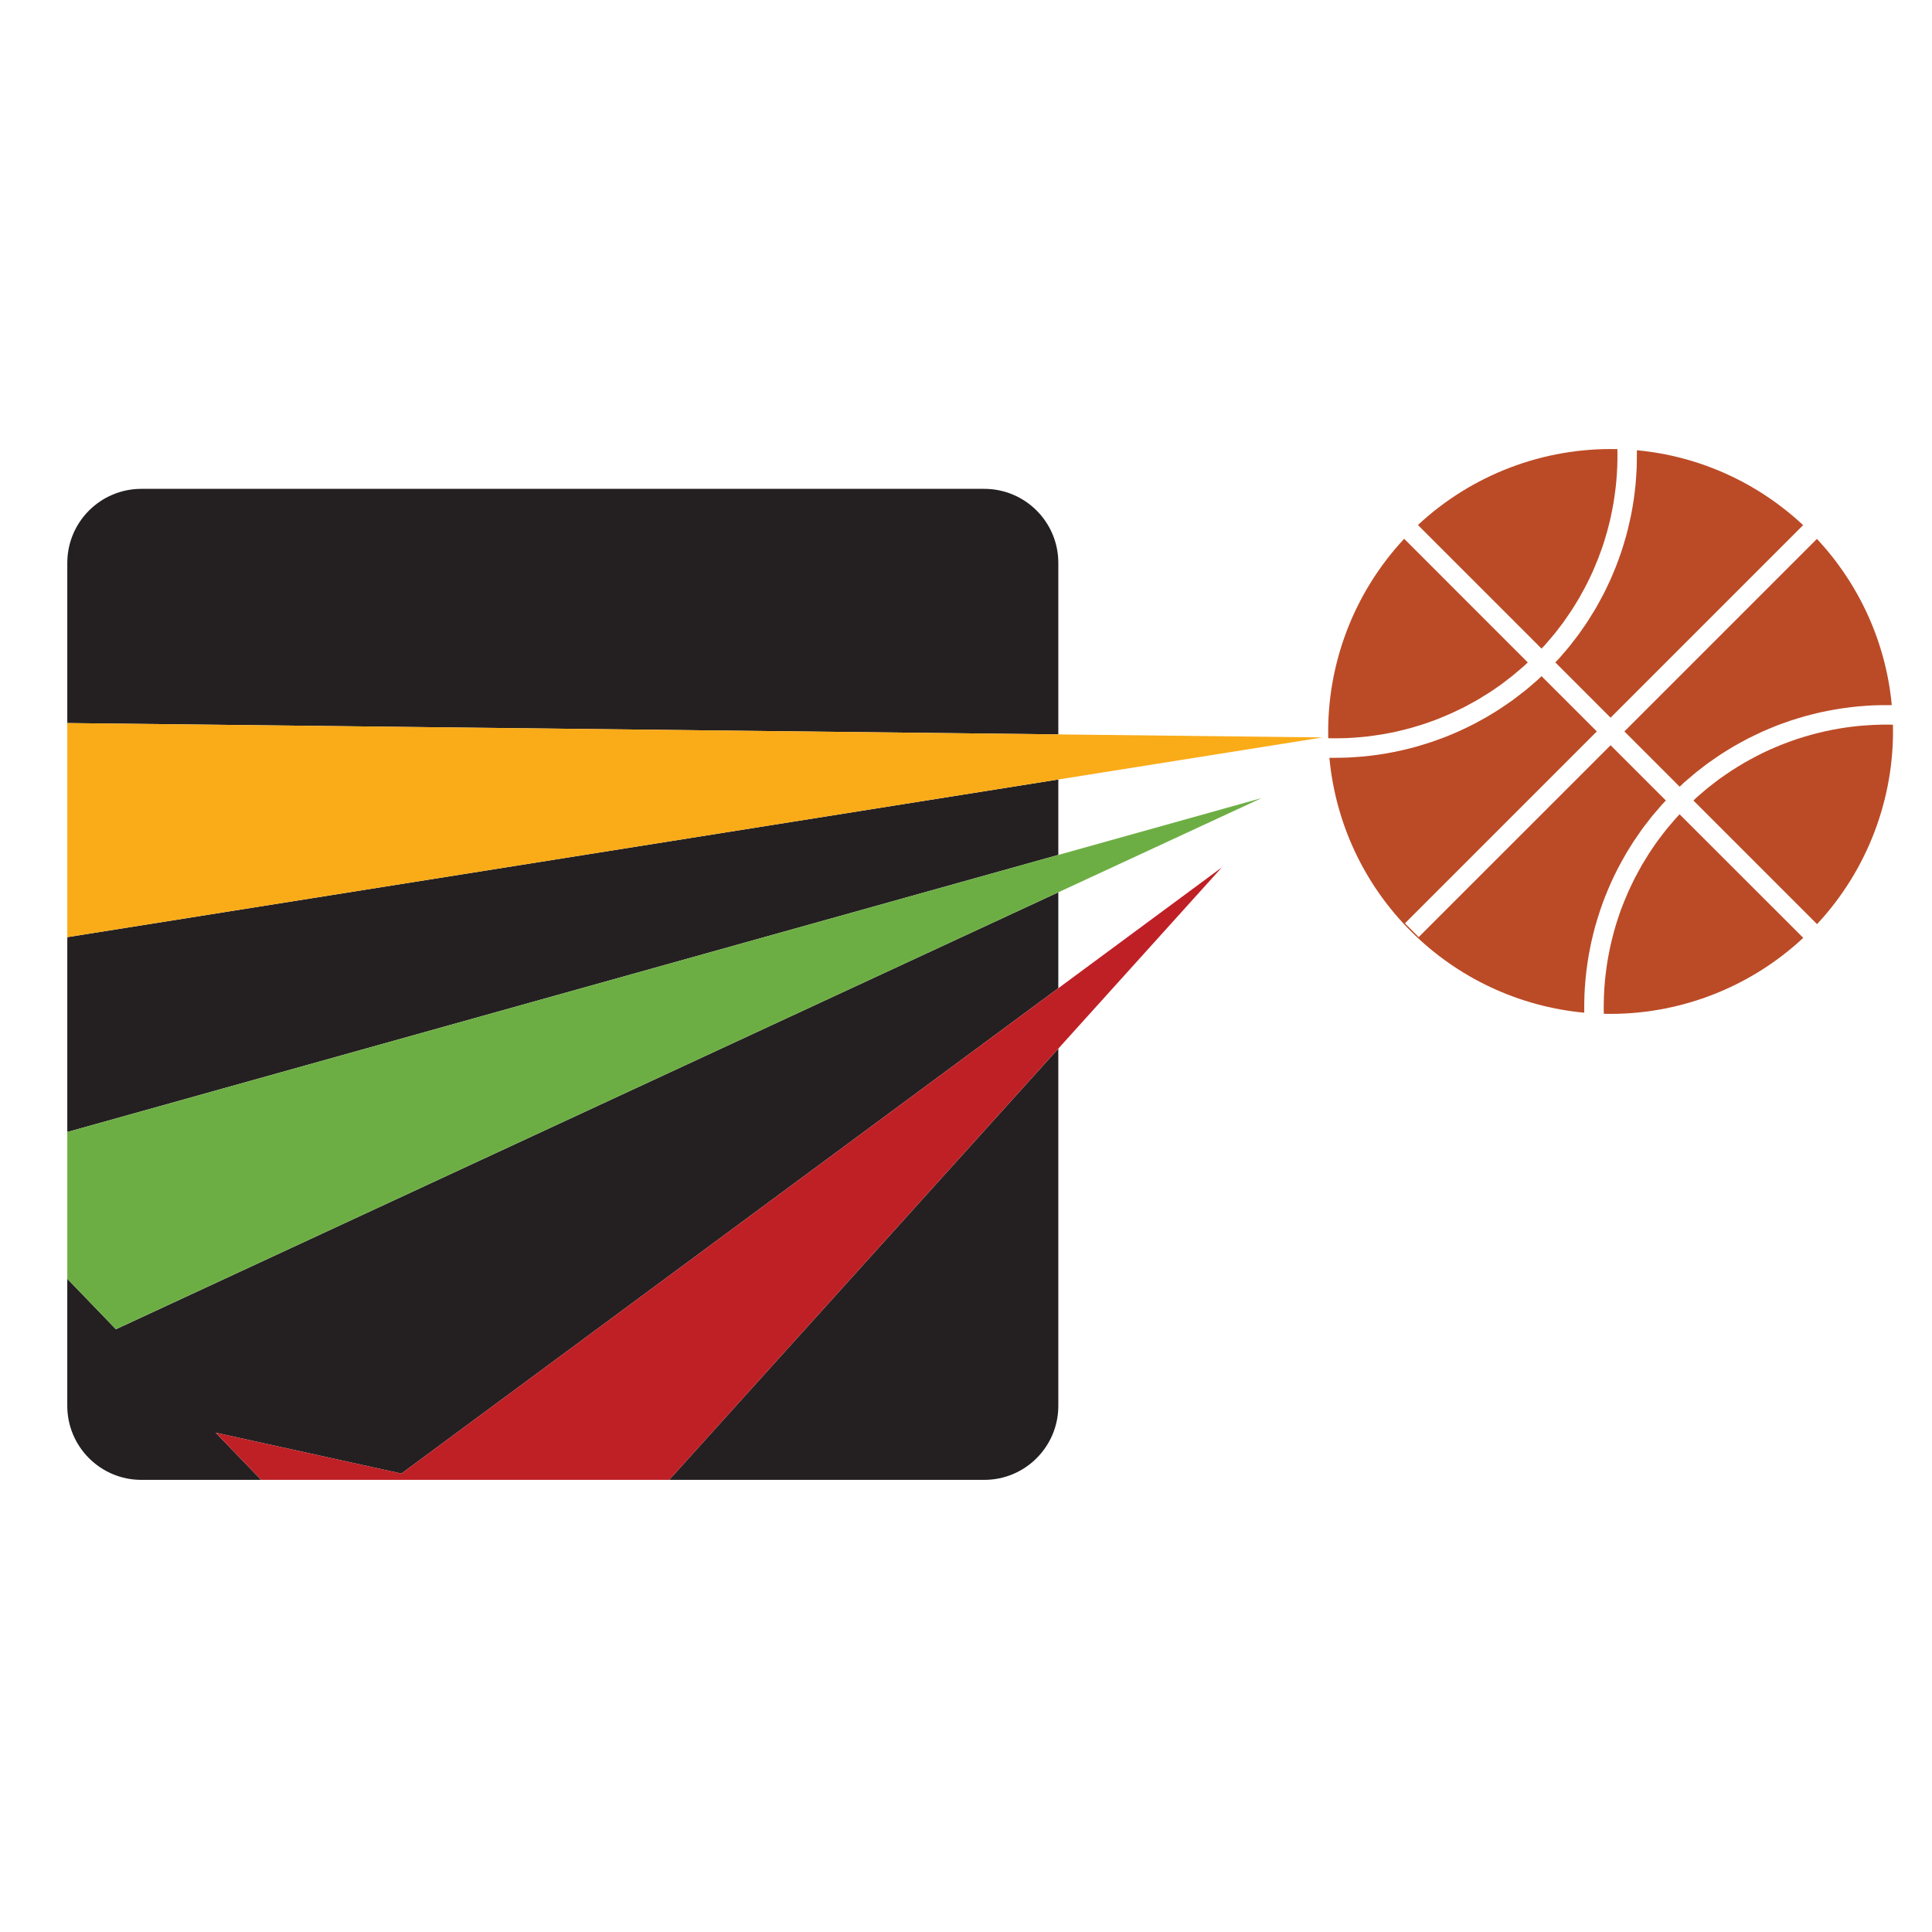 <?xml version="1.0" encoding="utf-8"?>
<!-- Generator: Adobe Illustrator 14.0.0, SVG Export Plug-In . SVG Version: 6.00 Build 43363)  -->
<!DOCTYPE svg PUBLIC "-//W3C//DTD SVG 1.1//EN" "http://www.w3.org/Graphics/SVG/1.1/DTD/svg11.dtd">
<svg version="1.1" id="Layer_1" xmlns="http://www.w3.org/2000/svg" xmlns:xlink="http://www.w3.org/1999/xlink" x="0px" y="0px"
	 width="150px" height="150px" viewBox="0 0 150 150" enable-background="new 0 0 150 150" xml:space="preserve">
<g>
	<path fill="#BB4B26" d="M146.181,56.26c0.179-0.001,0.356-0.004,0.539,0c0.08,0,0.166,0.005,0.248,0.008
		c0.132,5.73-1.992,11.296-5.893,15.482l-9.598-9.599c0.095-0.087,0.185-0.177,0.281-0.264c0.09-0.083,0.188-0.162,0.278-0.241
		c0.195-0.168,0.388-0.339,0.588-0.5c0.115-0.091,0.234-0.18,0.353-0.271c0.183-0.141,0.363-0.286,0.546-0.418
		c0.129-0.094,0.264-0.181,0.392-0.273c0.18-0.124,0.358-0.249,0.541-0.367c0.137-0.091,0.276-0.174,0.416-0.261
		c0.18-0.111,0.36-0.225,0.545-0.33c0.144-0.083,0.291-0.162,0.438-0.243c0.181-0.099,0.365-0.201,0.554-0.298
		c0.147-0.078,0.297-0.15,0.448-0.224c0.188-0.087,0.373-0.179,0.56-0.264c0.156-0.072,0.315-0.135,0.474-0.202
		c0.188-0.08,0.375-0.16,0.567-0.231c0.158-0.065,0.318-0.124,0.482-0.182c0.192-0.069,0.381-0.137,0.573-0.202
		c0.164-0.052,0.332-0.105,0.498-0.156c0.19-0.058,0.382-0.116,0.578-0.169c0.17-0.048,0.338-0.091,0.506-0.133
		c0.197-0.049,0.392-0.099,0.587-0.14c0.174-0.039,0.346-0.074,0.519-0.108c0.196-0.037,0.391-0.075,0.59-0.109
		c0.174-0.03,0.351-0.055,0.522-0.082c0.201-0.025,0.399-0.054,0.597-0.077c0.179-0.02,0.353-0.039,0.533-0.056
		c0.198-0.016,0.397-0.032,0.598-0.043c0.181-0.012,0.359-0.025,0.535-0.031C145.777,56.268,145.979,56.263,146.181,56.26"/>
	<path fill="#BB4B26" d="M146.688,54.747c-0.199-0.005-0.394,0-0.591,0.001c-0.209,0.003-0.418,0.006-0.629,0.015
		c-0.19,0.011-0.388,0.021-0.582,0.034c-0.207,0.014-0.418,0.029-0.623,0.049c-0.194,0.017-0.388,0.039-0.578,0.062
		c-0.209,0.025-0.42,0.051-0.625,0.083c-0.19,0.026-0.377,0.056-0.565,0.088c-0.209,0.035-0.416,0.074-0.621,0.117
		c-0.188,0.035-0.373,0.074-0.56,0.115c-0.207,0.048-0.412,0.096-0.615,0.148c-0.185,0.045-0.366,0.094-0.547,0.144
		c-0.205,0.059-0.408,0.119-0.608,0.181c-0.185,0.054-0.361,0.109-0.537,0.169c-0.203,0.069-0.404,0.14-0.603,0.212
		c-0.179,0.063-0.351,0.128-0.527,0.196c-0.196,0.079-0.396,0.164-0.594,0.246c-0.17,0.072-0.341,0.142-0.507,0.219
		c-0.198,0.091-0.391,0.184-0.59,0.281c-0.162,0.079-0.326,0.157-0.49,0.241c-0.196,0.101-0.389,0.207-0.58,0.313
		c-0.159,0.087-0.317,0.173-0.473,0.264c-0.195,0.112-0.386,0.232-0.576,0.348c-0.149,0.096-0.3,0.185-0.447,0.283
		c-0.194,0.125-0.381,0.259-0.571,0.391c-0.142,0.096-0.285,0.192-0.423,0.292c-0.196,0.142-0.385,0.293-0.575,0.44
		c-0.13,0.1-0.259,0.196-0.384,0.297c-0.207,0.168-0.409,0.348-0.612,0.52c-0.104,0.092-0.209,0.176-0.312,0.268
		c-0.113,0.102-0.222,0.212-0.334,0.318l-4.292-4.294l14.949-14.949c3.312,3.551,5.359,8.072,5.812,12.905
		C146.812,54.742,146.751,54.747,146.688,54.747"/>
	<path fill="#BB4B26" d="M139.995,40.771l-14.951,14.95l-4.289-4.293c0.104-0.113,0.213-0.223,0.317-0.333
		c0.09-0.103,0.177-0.208,0.265-0.31c0.176-0.205,0.354-0.405,0.522-0.612c0.103-0.126,0.196-0.256,0.295-0.384
		c0.149-0.191,0.3-0.38,0.44-0.575c0.103-0.141,0.199-0.283,0.298-0.426c0.131-0.187,0.262-0.375,0.385-0.568
		c0.099-0.148,0.188-0.302,0.283-0.454c0.119-0.189,0.237-0.379,0.351-0.57c0.09-0.157,0.178-0.316,0.262-0.474
		c0.109-0.193,0.212-0.387,0.313-0.58c0.085-0.162,0.164-0.329,0.244-0.493c0.093-0.194,0.188-0.39,0.277-0.587
		c0.075-0.169,0.147-0.34,0.221-0.509c0.08-0.197,0.164-0.395,0.244-0.596c0.067-0.172,0.131-0.345,0.196-0.522
		c0.072-0.201,0.144-0.403,0.212-0.602c0.059-0.177,0.114-0.358,0.17-0.537c0.063-0.203,0.125-0.407,0.178-0.609
		c0.054-0.184,0.101-0.366,0.148-0.549c0.049-0.206,0.1-0.411,0.143-0.618c0.046-0.183,0.084-0.37,0.123-0.558
		c0.039-0.206,0.076-0.412,0.113-0.619c0.03-0.188,0.063-0.378,0.088-0.566c0.035-0.211,0.056-0.417,0.082-0.625
		c0.021-0.194,0.045-0.384,0.063-0.575c0.019-0.209,0.033-0.42,0.047-0.628c0.013-0.194,0.027-0.387,0.035-0.583
		c0.008-0.208,0.013-0.418,0.013-0.627c0.006-0.198,0.008-0.392,0.006-0.589c0-0.063,0.002-0.128,0-0.193
		C131.925,35.409,136.445,37.458,139.995,40.771"/>
	<path fill="#BB4B26" d="M125.571,34.87c0,0.082,0.006,0.167,0.006,0.249c0.002,0.177,0,0.357,0,0.537
		c-0.002,0.202-0.008,0.402-0.015,0.603c-0.01,0.177-0.019,0.358-0.03,0.535c-0.011,0.202-0.026,0.402-0.045,0.6
		c-0.017,0.176-0.035,0.353-0.056,0.529c-0.024,0.199-0.051,0.399-0.08,0.597c-0.024,0.174-0.051,0.349-0.078,0.525
		c-0.034,0.197-0.071,0.395-0.112,0.592c-0.033,0.171-0.065,0.345-0.104,0.515c-0.045,0.196-0.093,0.392-0.142,0.586
		c-0.041,0.169-0.084,0.338-0.131,0.507c-0.054,0.194-0.113,0.389-0.17,0.582c-0.052,0.165-0.103,0.329-0.156,0.495
		c-0.063,0.194-0.135,0.383-0.205,0.572c-0.06,0.162-0.114,0.324-0.178,0.484c-0.074,0.192-0.154,0.381-0.234,0.568
		c-0.063,0.157-0.133,0.316-0.2,0.472c-0.084,0.187-0.175,0.374-0.267,0.56c-0.074,0.149-0.144,0.302-0.224,0.449
		c-0.094,0.189-0.194,0.373-0.299,0.555c-0.08,0.145-0.156,0.292-0.24,0.438c-0.106,0.183-0.219,0.363-0.33,0.545
		c-0.088,0.137-0.172,0.279-0.26,0.414c-0.119,0.185-0.246,0.364-0.369,0.542c-0.092,0.128-0.179,0.262-0.272,0.392
		c-0.136,0.182-0.276,0.365-0.416,0.547c-0.093,0.114-0.181,0.236-0.272,0.35c-0.164,0.199-0.33,0.394-0.5,0.588
		c-0.082,0.091-0.156,0.189-0.24,0.279c-0.086,0.095-0.179,0.188-0.267,0.281l-9.597-9.596
		C114.272,36.858,119.839,34.734,125.571,34.87"/>
	<path fill="#BB4B26" d="M103.912,57.319c-0.179,0.005-0.361,0.005-0.539,0.002c-0.082-0.002-0.165-0.005-0.248-0.006
		c-0.134-5.731,1.989-11.298,5.895-15.484l9.596,9.599c-0.097,0.086-0.187,0.18-0.279,0.265c-0.094,0.083-0.19,0.159-0.282,0.241
		c-0.195,0.169-0.388,0.336-0.587,0.498c-0.116,0.094-0.235,0.181-0.354,0.274c-0.178,0.141-0.358,0.281-0.543,0.418
		c-0.129,0.091-0.262,0.179-0.392,0.272c-0.18,0.125-0.358,0.251-0.541,0.368c-0.137,0.088-0.278,0.173-0.418,0.259
		c-0.178,0.111-0.36,0.225-0.543,0.332c-0.146,0.083-0.291,0.162-0.438,0.241c-0.183,0.103-0.365,0.202-0.552,0.299
		c-0.149,0.075-0.302,0.148-0.455,0.222c-0.184,0.091-0.372,0.181-0.56,0.264c-0.155,0.072-0.312,0.137-0.469,0.202
		c-0.188,0.083-0.377,0.162-0.568,0.235c-0.161,0.063-0.321,0.122-0.482,0.18c-0.192,0.069-0.382,0.139-0.575,0.202
		c-0.163,0.054-0.329,0.104-0.495,0.154c-0.193,0.062-0.386,0.12-0.581,0.172c-0.167,0.047-0.337,0.088-0.504,0.131
		c-0.197,0.051-0.39,0.097-0.59,0.142c-0.171,0.037-0.342,0.073-0.515,0.107c-0.196,0.038-0.394,0.074-0.594,0.108
		c-0.173,0.028-0.347,0.055-0.523,0.08c-0.196,0.031-0.396,0.056-0.594,0.081c-0.178,0.02-0.354,0.038-0.531,0.054
		c-0.198,0.019-0.399,0.035-0.603,0.046c-0.175,0.011-0.354,0.022-0.53,0.028C104.313,57.315,104.113,57.319,103.912,57.319"/>
	<path fill="#BB4B26" d="M109.54,72.299c-3.627-3.625-5.854-8.38-6.326-13.463c0.064,0,0.126,0,0.191,0c0.197,0,0.392,0,0.587-0.004
		c0.211-0.004,0.421-0.008,0.629-0.015c0.196-0.008,0.389-0.021,0.582-0.035c0.213-0.014,0.419-0.027,0.628-0.047
		c0.193-0.017,0.383-0.037,0.577-0.062c0.208-0.027,0.415-0.051,0.623-0.082c0.189-0.026,0.379-0.059,0.567-0.091
		c0.208-0.037,0.415-0.072,0.62-0.114c0.188-0.037,0.375-0.076,0.561-0.119c0.206-0.045,0.41-0.094,0.617-0.148
		c0.181-0.044,0.362-0.093,0.545-0.142c0.205-0.059,0.408-0.119,0.61-0.184c0.181-0.054,0.36-0.108,0.535-0.168
		c0.203-0.068,0.405-0.141,0.604-0.213c0.176-0.063,0.35-0.129,0.524-0.196c0.2-0.079,0.398-0.16,0.596-0.244
		c0.168-0.071,0.341-0.144,0.509-0.222c0.198-0.088,0.394-0.182,0.586-0.276c0.166-0.082,0.33-0.162,0.494-0.246
		c0.194-0.098,0.387-0.207,0.577-0.312c0.16-0.087,0.32-0.174,0.474-0.263c0.193-0.113,0.384-0.23,0.576-0.349
		c0.149-0.094,0.302-0.183,0.449-0.282c0.192-0.125,0.379-0.257,0.569-0.388c0.14-0.098,0.283-0.193,0.425-0.295
		c0.194-0.142,0.383-0.292,0.573-0.441c0.129-0.098,0.261-0.193,0.386-0.295c0.207-0.168,0.407-0.347,0.61-0.521
		c0.104-0.089,0.213-0.176,0.312-0.267c0.113-0.105,0.222-0.213,0.334-0.318l4.292,4.291l-14.898,14.899l1.068,1.069l14.899-14.896
		l4.292,4.29c-0.104,0.112-0.213,0.223-0.315,0.333c-0.095,0.104-0.179,0.211-0.267,0.313c-0.176,0.202-0.354,0.404-0.524,0.614
		c-0.101,0.124-0.195,0.255-0.295,0.381c-0.147,0.191-0.302,0.38-0.441,0.576c-0.1,0.139-0.196,0.281-0.293,0.424
		c-0.133,0.187-0.264,0.376-0.392,0.569c-0.098,0.148-0.187,0.301-0.28,0.45c-0.117,0.19-0.238,0.379-0.347,0.576
		c-0.092,0.154-0.178,0.314-0.267,0.472c-0.104,0.193-0.211,0.384-0.312,0.58c-0.084,0.164-0.161,0.329-0.245,0.492
		c-0.093,0.195-0.187,0.389-0.277,0.586c-0.075,0.169-0.146,0.339-0.219,0.51c-0.084,0.198-0.166,0.395-0.246,0.596
		c-0.065,0.174-0.129,0.345-0.197,0.523c-0.071,0.202-0.144,0.402-0.209,0.602c-0.062,0.18-0.116,0.359-0.17,0.537
		c-0.063,0.202-0.125,0.407-0.183,0.612c-0.051,0.18-0.098,0.362-0.144,0.546c-0.053,0.205-0.1,0.409-0.147,0.617
		c-0.041,0.185-0.084,0.371-0.116,0.56c-0.041,0.204-0.082,0.412-0.117,0.617c-0.033,0.189-0.063,0.379-0.088,0.569
		c-0.031,0.207-0.06,0.415-0.084,0.625c-0.022,0.191-0.043,0.384-0.062,0.575c-0.021,0.21-0.035,0.417-0.05,0.627
		c-0.012,0.194-0.026,0.388-0.032,0.584c-0.009,0.208-0.013,0.417-0.017,0.628c-0.002,0.195-0.006,0.391-0.002,0.588
		c0,0.062-0.004,0.127,0,0.193C117.914,78.149,113.164,75.922,109.54,72.299"/>
	<path fill="#BB4B26" d="M124.523,78.711c-0.004-0.084-0.008-0.166-0.01-0.248c-0.002-0.181,0-0.36,0.002-0.541
		c0.004-0.199,0.008-0.399,0.015-0.602c0.008-0.18,0.016-0.359,0.028-0.534c0.015-0.201,0.028-0.399,0.045-0.601
		c0.019-0.178,0.035-0.353,0.058-0.529c0.022-0.199,0.051-0.398,0.078-0.596c0.024-0.176,0.051-0.351,0.079-0.524
		c0.035-0.198,0.07-0.395,0.111-0.592c0.032-0.173,0.069-0.346,0.106-0.516c0.041-0.197,0.09-0.393,0.14-0.589
		c0.043-0.169,0.084-0.337,0.131-0.505c0.054-0.194,0.112-0.387,0.17-0.583c0.054-0.162,0.103-0.33,0.158-0.492
		c0.065-0.192,0.135-0.384,0.198-0.577c0.063-0.159,0.121-0.321,0.185-0.481c0.072-0.191,0.152-0.379,0.233-0.567
		c0.066-0.158,0.13-0.315,0.201-0.469c0.084-0.189,0.175-0.376,0.265-0.562c0.073-0.151,0.146-0.302,0.222-0.452
		c0.096-0.188,0.196-0.372,0.301-0.555c0.078-0.145,0.156-0.29,0.24-0.438c0.108-0.182,0.221-0.363,0.332-0.542
		c0.088-0.141,0.17-0.281,0.26-0.419c0.117-0.182,0.244-0.361,0.365-0.54c0.092-0.13,0.183-0.261,0.274-0.392
		c0.138-0.185,0.276-0.365,0.418-0.546c0.092-0.116,0.179-0.238,0.272-0.352c0.162-0.199,0.328-0.393,0.5-0.586
		c0.08-0.092,0.158-0.189,0.238-0.28c0.086-0.094,0.178-0.187,0.267-0.279l9.6,9.593C135.818,76.721,130.252,78.846,124.523,78.711"
		/>
	<path fill="#242021" d="M82.168,43.707c0-3.178-2.575-5.753-5.752-5.753H10.978c-3.177,0-5.753,2.576-5.753,5.753v12.432
		l76.943,0.88V43.707z"/>
	<path fill="#242021" d="M76.416,114.897c3.178,0,5.752-2.576,5.752-5.753V81.415l-30.212,33.482H76.416z"/>
	<polygon fill="#242021" points="82.168,60.519 5.225,72.76 5.225,87.89 82.168,66.375 	"/>
	<path fill="#242021" d="M9,103.202l-3.777-3.918v9.86c0,3.177,2.577,5.753,5.754,5.753h9.3l-3.53-3.663l14.419,3.173l51.001-37.683
		v-7.446L9,103.202z"/>
	<polygon fill="#BF2026" points="82.168,76.725 31.167,114.406 16.748,111.234 20.277,114.897 51.957,114.897 82.168,81.413 
		94.861,67.345 	"/>
	<polygon fill="#FAAB18" points="82.168,57.019 5.225,56.138 5.225,72.76 82.168,60.519 102.683,57.254 	"/>
	<polygon fill="#6DAE44" points="82.168,66.376 5.225,87.892 5.225,99.285 9,103.2 82.168,69.279 97.947,61.965 	"/>
</g>
</svg>
